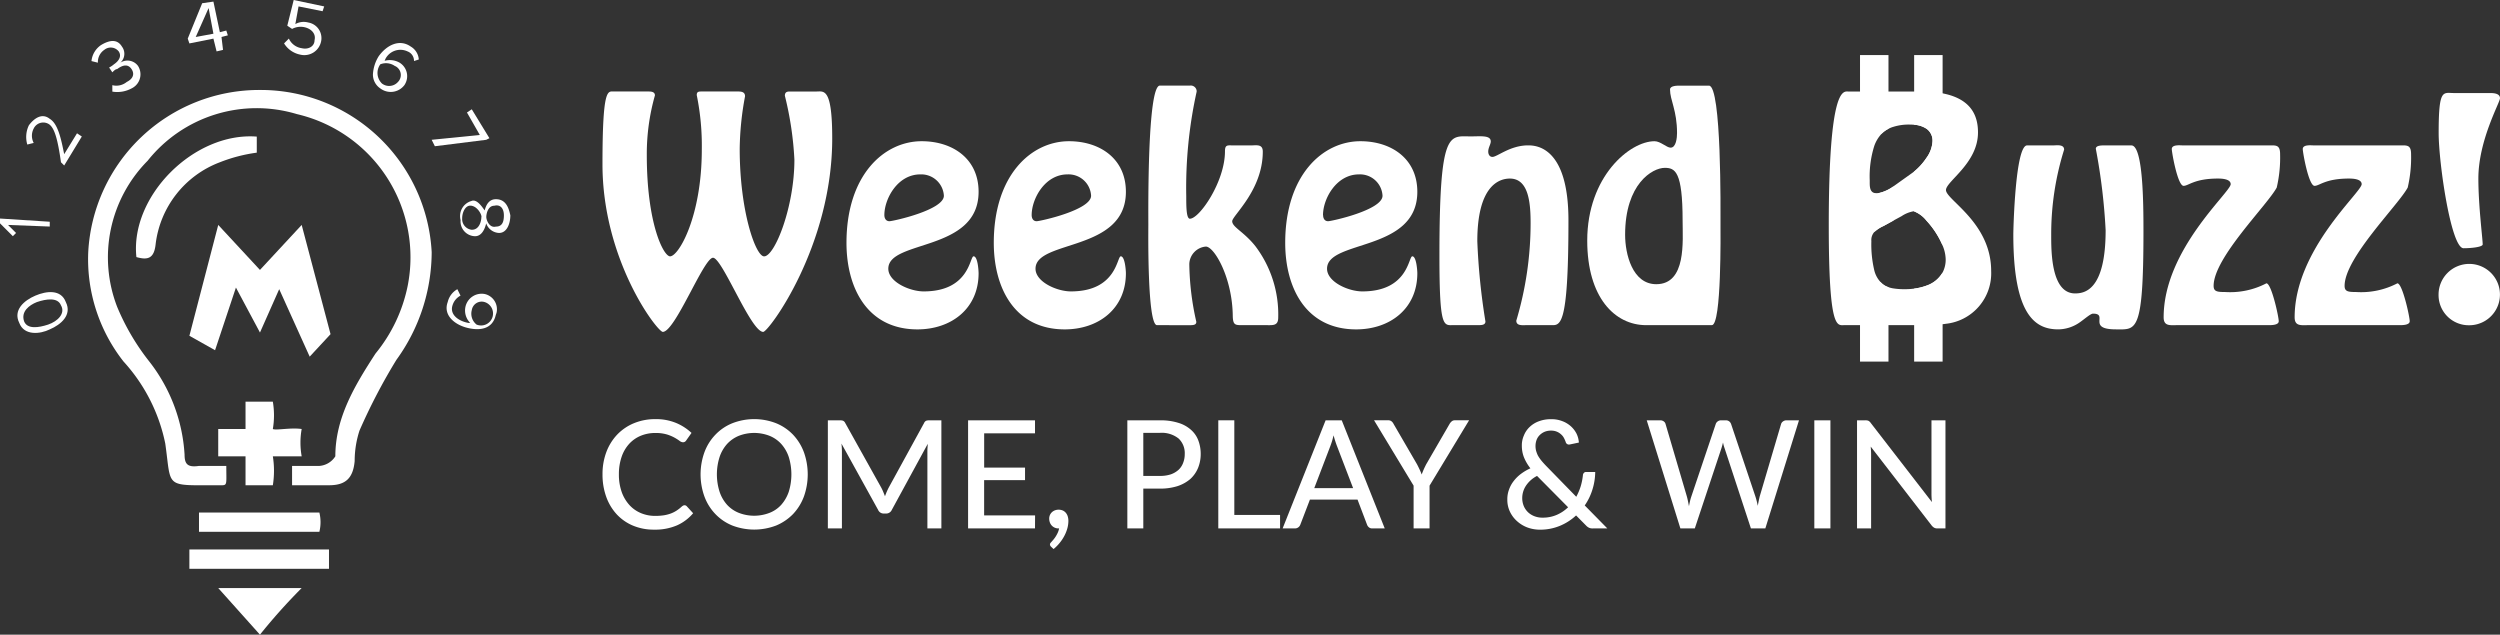 <svg xmlns="http://www.w3.org/2000/svg" width="260.006" height="66.007" viewBox="0 0 260.006 66.007">
  <rect x="0" y="0" width="260.006" height="66.007" fill="#333333" stroke="none"/>
  <g id="logo" transform="translate(-120.394 -235.653)">
    <g id="Group_112" data-name="Group 112">
      <g id="Group_96" data-name="Group 96">
        <path id="Path_515" data-name="Path 515" d="M380.4,245.87c0-.49-.63-.54-1-.54h-3.78c-1.15,0-1.6-.52-1.6,4.16,0,3.08,1.28,11.98,2.59,11.98.77,0,1.99-.12,1.99-.4,0-.57-.45-4-.45-6.85C378.15,250.23,380.4,246.32,380.4,245.87Zm-3.22,17.23a3.192,3.192,0,0,0-3.17,3.21v.05a3.139,3.139,0,0,0,3.16,3.12h.06a3.19,3.19,0,0,0-.05-6.38Z" fill="#fff"/>
      </g>
      <g id="Group_111" data-name="Group 111">
        <g id="Group_107" data-name="Group 107">
          <g id="Shape_7" data-name="Shape 7">
            <path id="Path_516" data-name="Path 516" d="M147.43,245.01a17.815,17.815,0,0,0-17.86,16.88,17.225,17.225,0,0,0,3.67,11.36,17.978,17.978,0,0,1,4.34,8.52c.67,4.68-.16,4.35,5.51,4.35,1,0,.84.16.84-2.01h-2.84c-1.17.17-1.5-.17-1.5-1.17a17.373,17.373,0,0,0-3.67-9.69,24.021,24.021,0,0,1-3.34-5.68,14.281,14.281,0,0,1,3.17-15.2,14.491,14.491,0,0,1,15.52-4.85,15.288,15.288,0,0,1,11.52,17.88,16.153,16.153,0,0,1-3.34,7.02c-2.17,3.34-4.18,6.68-4.18,10.69a2.154,2.154,0,0,1-1.66,1h-2.84v2.01h3.84c1.67,0,2.5-.67,2.67-2.51a10.3,10.3,0,0,1,.5-3.17,60.513,60.513,0,0,1,3.84-7.36,19.164,19.164,0,0,0,3.67-11.2A17.814,17.814,0,0,0,147.43,245.01Zm-12.85,17.38c1.17.33,1.84.17,2-1.34a10.431,10.431,0,0,1,6.68-8.52,16.326,16.326,0,0,1,3.84-1v-1.67C140.59,249.36,133.91,256.04,134.58,262.39Zm19.03,26.57H141.09v2h12.52A4.227,4.227,0,0,0,153.61,288.96Zm-13.52,3.84v2.01h14.52V292.8Zm11.68-12.53c-1.17-.17-2.67.17-3,0a8.462,8.462,0,0,0,0-2.84h-2.84v2.84h-2.84v2.84h2.84v3.01h2.84a9.5,9.5,0,0,0,0-3.01h3A7.971,7.971,0,0,1,151.77,280.27Zm-8.68,16.54,4.34,4.85a60.544,60.544,0,0,1,4.34-4.85Z" fill="#fff"/>
          </g>
          <g id="Group_97" data-name="Group 97">
            <path id="Path_517" data-name="Path 517" d="M127.24,267.07c-.5-1.34-2-1.17-3.17-.67s-2.34,1.5-1.67,2.84c.5,1.34,2.17,1.17,3.17.67C126.74,269.41,127.91,268.41,127.24,267.07Zm-1.84,2.34c-1,.33-2.17.5-2.5-.34-.34-1,.5-1.67,1.33-2,1-.34,2.17-.5,2.5.33C127.23,268.24,126.4,269.07,125.4,269.41Z" fill="#fff"/>
          </g>
          <g id="Group_98" data-name="Group 98">
            <path id="Path_518" data-name="Path 518" d="M125.568,259.215l-4.339-.167.834.835-.334.334-1.335-1.336v-.5l5.174.334Z" fill="#fff"/>
          </g>
          <g id="Group_99" data-name="Group 99">
            <path id="Path_519" data-name="Path 519" d="M127.07,252.864l-.334-.334c-.334-2.339-.668-3.676-1.336-4.011a1.1,1.1,0,0,0-1.484.467l-.016.033a1.6,1.6,0,0,0,0,1.5l-.668.167a2.8,2.8,0,0,1,.167-2.005c.5-.669,1.336-1.337,2.17-.669.834.5,1.168,2.005,1.5,3.676l1.335-2.172.5.334Z" fill="#fff"/>
          </g>
          <g id="Group_100" data-name="Group 100">
            <path id="Path_520" data-name="Path 520" d="M132.076,244.511a1.7,1.7,0,0,0,1.5-.334c.668-.334.834-.835.5-1.336s-.834-.5-1.5,0c-.167,0-.334.167-.5.334l-.333-.5a2.4,2.4,0,0,0,.5-.334c.5-.334.834-.835.5-1.337a1.055,1.055,0,0,0-1.481-.182l-.019.015a1.52,1.52,0,0,0-.667,1.336l-.668-.167a2.284,2.284,0,0,1,1-1.671c.835-.5,1.669-.669,2.17.167a1.24,1.24,0,0,1-.167,1.671,1.356,1.356,0,0,1,1.835.334,1.622,1.622,0,0,1-.49,2.241,1.692,1.692,0,0,1-.177.1,3.142,3.142,0,0,1-2,.334Z" fill="#fff"/>
          </g>
          <g id="Group_101" data-name="Group 101">
            <path id="Path_521" data-name="Path 521" d="M144.09,239.33l-.16-.5-.67.17-.67-3.18-1.17.17-1.5,3.68.17.5,2.5-.5.33,1.33.67-.16-.16-1.34Zm-3.34.17,1.34-3.01.5,2.67Z" fill="#fff"/>
          </g>
          <g id="Group_102" data-name="Group 102">
            <path id="Path_522" data-name="Path 522" d="M150.437,239.665a1.732,1.732,0,0,0,1.335,1c.668.167,1.336-.167,1.336-.835.167-.668-.334-1.17-1-1.336a1.882,1.882,0,0,0-1.335.167l-.5-.334.667-2.674,3.171.668-.167.5-2.5-.5-.334,1.838a1.773,1.773,0,0,1,1.335-.167,1.646,1.646,0,0,1,1.359,1.89c-.006.039-.014.077-.023.115a1.778,1.778,0,0,1-2.123,1.347l-.047-.011a2.561,2.561,0,0,1-1.674-1.167Z" fill="#fff"/>
          </g>
          <g id="Group_103" data-name="Group 103">
            <path id="Path_523" data-name="Path 523" d="M163.12,240.5c-1.17-.83-2.5-.17-3.34,1a3.95,3.95,0,0,0-.6,1.88,1.724,1.724,0,0,0,.77,1.47,1.784,1.784,0,0,0,2.5-.34.557.557,0,0,0,.05-.08,1.644,1.644,0,0,0-.55-2.26,2.039,2.039,0,0,0-1.6-.18.164.164,0,0,0,.1-.15,1.75,1.75,0,0,1,2.33-.84,1.037,1.037,0,0,1,.67,1l.5-.16A1.686,1.686,0,0,0,163.12,240.5Zm-1.67,2.01a.911.911,0,0,1,.33.22,1.026,1.026,0,0,1,0,1.45,1.224,1.224,0,0,1-1.66.16,1.526,1.526,0,0,1-.17-2A1.6,1.6,0,0,1,161.45,242.51Z" fill="#fff"/>
          </g>
          <g id="Group_104" data-name="Group 104">
            <path id="Path_524" data-name="Path 524" d="M165.288,250.192l5.007-.5-1.336-2.339.5-.334,1.836,3.007-.334.167-5.34.668Z" fill="#fff"/>
          </g>
          <g id="Group_105" data-name="Group 105">
            <path id="Path_525" data-name="Path 525" d="M171.97,256.37c-.67,0-1,.51-1.17,1.17-.34-.5-.84-1.17-1.34-1l-.01.01a1.625,1.625,0,0,0-1.15,2,.277.277,0,0,0-.01.09,1.543,1.543,0,0,0,1.51,1.58c.66,0,1-.67,1.16-1.34a1.473,1.473,0,0,0,1.34,1c.83,0,1.17-1,1.17-1.83C173.3,257.21,172.97,256.37,171.97,256.37Zm-1.51,1.84c0,.34-.16,1.34-1,1.34a1.121,1.121,0,0,1-1-1.17c0-.67.34-1.34.84-1.34.67,0,1.17.84,1.17,1.17Zm1.51,1.01c-.67.17-1-.67-1-1s.17-1.17.83-1.17c.67-.17,1,.33,1,1S172.63,259.22,171.97,259.22Z" fill="#fff"/>
          </g>
          <g id="Group_106" data-name="Group 106">
            <path id="Path_526" data-name="Path 526" d="M170.8,266.23a1.726,1.726,0,0,0-2,1.34,1.822,1.822,0,0,0,.5,1.67h-.17c-1-.17-2-.84-1.67-1.84a1.682,1.682,0,0,1,.83-1l-.33-.67a2.076,2.076,0,0,0-1,1.33c-.5,1.34.67,2.34,2,2.68s2.67.16,3-1.34a2.248,2.248,0,0,0,.08-.24A1.624,1.624,0,0,0,170.8,266.23Zm.83,2.34a.88.88,0,0,1-.05.15,1.238,1.238,0,0,1-1.62.69,1.442,1.442,0,0,1-.5-1.5,1.04,1.04,0,0,1,1.34-.84A1.244,1.244,0,0,1,171.63,268.57Z" fill="#fff"/>
          </g>
          <g id="Shape_3_copy" data-name="Shape 3 copy">
            <path id="Path_527" data-name="Path 527" d="M151.769,259.047l-4.339,4.679-4.339-4.679-3,11.529,2.67,1.5,2.17-6.517,2.5,4.679,2-4.511,3.171,7.018,2.17-2.339Z" fill="#fff"/>
          </g>
        </g>
        <g id="Group_110" data-name="Group 110">
          <g id="Group_108" data-name="Group 108">
            <path id="Path_528" data-name="Path 528" d="M205.313,245.17c.759,0,1.634-.438,1.634,4.877,0,11.245-6.623,20.124-7.177,20.124-1.284,0-4.259-7.711-5.222-7.711s-3.939,7.71-5.222,7.71c-.555,0-6.273-7.418-6.273-17.437,0-8,.555-7.565,1.167-7.565h3.617c.292,0,.671.029.671.409a22.313,22.313,0,0,0-.846,6.192c0,7.185,1.75,10.544,2.421,10.544.9,0,3.3-4.147,3.3-11.1a26.353,26.353,0,0,0-.525-5.666c0-.351.175-.379.5-.379h3.793c.379,0,.729.058.729.5a31.3,31.3,0,0,0-.555,5.462c0,6.513,1.663,11.186,2.538,11.186,1.109,0,3.151-5.141,3.151-10.047a34.446,34.446,0,0,0-.992-6.66c0-.467.35-.438.613-.438Z" fill="#fff"/>
            <path id="Path_529" data-name="Path 529" d="M221.65,262.31c-.41,0-.41,3.65-5.19,3.65-1.46,0-3.68-.99-3.68-2.36,0-3.04,9.39-1.72,9.39-8,0-3.45-2.71-5.26-5.92-5.26-3.91,0-7.82,3.51-7.82,10.57,0,4.68,2.16,9,7.38,9,3.5,0,6.36-2.14,6.36-5.84C222.17,263.83,222.09,262.31,221.65,262.31Zm-9.28-4.29c0-1.69,1.37-4.23,3.74-4.23a2.356,2.356,0,0,1,2.45,2.22c0,1.49-5.31,2.65-5.66,2.65C212.52,258.66,212.37,258.34,212.37,258.02Z" fill="#fff"/>
            <path id="Path_530" data-name="Path 530" d="M236.96,262.31c-.41,0-.41,3.65-5.19,3.65-1.46,0-3.68-.99-3.68-2.36,0-3.04,9.4-1.72,9.4-8,0-3.45-2.71-5.26-5.92-5.26-3.91,0-7.82,3.51-7.82,10.57,0,4.68,2.16,9,7.38,9,3.5,0,6.36-2.14,6.36-5.84C237.49,263.83,237.4,262.31,236.96,262.31Zm-9.27-4.29c0-1.69,1.37-4.23,3.73-4.23a2.344,2.344,0,0,1,2.45,2.22c0,1.49-5.31,2.65-5.66,2.65C227.83,258.66,227.69,258.34,227.69,258.02Z" fill="#fff"/>
            <path id="Path_531" data-name="Path 531" d="M240.724,269.469c-1.022,0-.9-9.784-.9-10.456,0-1.373-.117-14.458,1.2-14.458h3.122a.614.614,0,0,1,.7.519.57.57,0,0,1,0,.124,46.352,46.352,0,0,0-1.079,10.865c0,1.023,0,2.337.38,2.337.992,0,3.647-3.855,3.647-7.01,0-.73.291-.613.9-.613h1.779c.584,0,1.254-.175,1.254.643,0,4.031-3.18,6.659-3.18,7.243,0,.614,1.2,1.08,2.393,2.571a11.771,11.771,0,0,1,2.392,7.448c0,.876-.555.788-1.284.788h-2.362c-.787,0-1.05.029-1.08-.9-.029-4.031-1.926-7.273-2.8-7.273a1.878,1.878,0,0,0-1.721,1.84,28.53,28.53,0,0,0,.729,5.987c0,.322-.292.351-.729.351Z" fill="#fff"/>
            <path id="Path_532" data-name="Path 532" d="M267.28,262.31c-.41,0-.41,3.65-5.2,3.65-1.46,0-3.67-.99-3.67-2.36,0-3.04,9.39-1.72,9.39-8,0-3.45-2.71-5.26-5.92-5.26-3.91,0-7.82,3.51-7.82,10.57,0,4.68,2.15,9,7.38,9,3.5,0,6.36-2.14,6.36-5.84C267.8,263.83,267.71,262.31,267.28,262.31ZM258,258.02h-.01c0-1.69,1.38-4.23,3.74-4.23a2.344,2.344,0,0,1,2.45,2.22c0,1.49-5.31,2.65-5.66,2.65C258.14,258.66,258,258.34,258,258.02Z" fill="#fff"/>
            <path id="Path_533" data-name="Path 533" d="M279.114,269.47c-.379,0-1.021.088-1.021-.467a35.474,35.474,0,0,0,1.488-10.106c0-2.074-.175-4.673-2.159-4.673-1.109,0-3.384.73-3.384,6.514a68.149,68.149,0,0,0,.845,8.349c0,.409-.5.379-.788.379h-2.48c-1.079,0-1.517.5-1.517-7.214,0-13.231,1.022-12.413,3.268-12.413,1.021,0,2.071-.146,2.071.526,0,.292-.263.643-.263,1.052,0,.292.146.555.437.555.5,0,1.838-1.2,3.705-1.2.818,0,4.2.117,4.2,7.8,0,11.478-.9,10.894-1.9,10.894Z" fill="#fff"/>
            <path id="Path_534" data-name="Path 534" d="M299.33,259.01c0-1.37.12-14.45-1.2-14.45H295.1c-.29,0-1.02,0-1.02.4,0,1.11.73,2.17.73,4.53,0,.47-.09,1.52-.67,1.52-.41,0-1.05-.67-1.67-.67-2.56,0-7,3.65-7,10.34,0,5.9,2.86,8.79,6.13,8.79h6.83C299.45,269.47,299.33,259.69,299.33,259.01Zm-6.68,6.2c-2.48,0-3.24-3.13-3.24-5.14,0-5.32,2.86-6.96,4.12-6.96,1.07,0,1.86.35,1.86,5.49v.01C295.39,260.71,295.8,265.21,292.65,265.21Z" fill="#fff"/>
            <path id="Path_535" data-name="Path 535" d="M322.78,255.42c0-.91,3.33-2.78,3.33-5.99,0-1.5-.51-3.33-3.36-4-.1-.02-.21-.05-.32-.07a11.327,11.327,0,0,0-1.68-.17,5.717,5.717,0,0,0-.59-.02H312.6c-.49,0-2.01-.53-2.01,13.9,0,10.95.87,10.4,1.6,10.4h8.79a9.435,9.435,0,0,0,1.45-.1,3.1,3.1,0,0,0,.32-.04,5.282,5.282,0,0,0,4.73-5.5C327.48,258.8,322.78,256.44,322.78,255.42Zm-5.98-6.37a2.691,2.691,0,0,1,.52-.21,5.372,5.372,0,0,1,1.73-.23c.14,0,.28.01.42.02a2.587,2.587,0,0,1,1.28.41,1.5,1.5,0,0,1,.63,1.32,3.216,3.216,0,0,1-.63,1.71,6.391,6.391,0,0,1-1.28,1.42c-.06.04-.11.08-.16.12l-1.99,1.42-.14.1a4.076,4.076,0,0,1-1.57.64.655.655,0,0,1-.29-.05c-.51-.15-.47-.79-.47-1.3a10.564,10.564,0,0,1,.47-3.58,3.535,3.535,0,0,1,.79-1.3A2.618,2.618,0,0,1,316.8,249.05Zm5.63,14.94a3.07,3.07,0,0,1-1.68,1.37,5.843,5.843,0,0,1-1.28.31,7.46,7.46,0,0,1-.95.06,7.235,7.235,0,0,1-1.2-.08,2.637,2.637,0,0,1-.52-.13,1.825,1.825,0,0,1-.82-.53,2.7,2.7,0,0,1-.66-1.24,11.692,11.692,0,0,1-.3-3.02,1.262,1.262,0,0,1,.3-.94,3.536,3.536,0,0,1,.96-.63l1.04-.57.85-.46a3.23,3.23,0,0,1,1.23-.5.2.2,0,0,1,.07.01,3.081,3.081,0,0,1,1.28.96,8.969,8.969,0,0,1,1.68,2.59,3.916,3.916,0,0,1,.32,1.44A2.876,2.876,0,0,1,322.43,263.99Z" fill="#fff"/>
            <path id="Path_536" data-name="Path 536" d="M342.064,250.777c1.226,0,1.255,6.134,1.255,8.908,0,10.719-.759,10.223-2.859,10.223-3.063,0-.729-1.636-2.392-1.636-.262,0-.933.614-1.458.964a3.934,3.934,0,0,1-2.158.672c-2.422,0-4.668-1.519-4.668-9.872,0-.5.2-9.259,1.429-9.259H333.9c.379,0,1.167-.146,1.167.438a29.377,29.377,0,0,0-1.342,8.879c0,1.636-.029,6.075,2.48,6.075.963,0,3.18-.292,3.18-6.572a62.167,62.167,0,0,0-1.021-8.47c0-.38.671-.351.992-.351Z" fill="#fff"/>
            <path id="Path_537" data-name="Path 537" d="M346.877,269.469c-.759,0-1.459.146-1.459-.817,0-7.04,6.973-13,6.973-13.845,0-.555-.963-.584-1.313-.584-2.48,0-3.063.759-3.588.759-.612,0-1.225-3.476-1.225-3.826,0-.5.9-.379,1.2-.379h8.781c.817,0,1.284-.117,1.284.905a13.729,13.729,0,0,1-.35,3.476c-.963,1.811-6.564,7.3-6.564,10.223,0,.584.35.643,1.2.643a8.14,8.14,0,0,0,4.288-.906c.525,0,1.284,3.476,1.284,3.943,0,.438-.875.409-1.138.409Z" fill="#fff"/>
            <path id="Path_538" data-name="Path 538" d="M360.5,269.469c-.758,0-1.458.146-1.458-.817,0-7.04,6.972-13,6.972-13.845,0-.555-.963-.584-1.313-.584-2.48,0-3.063.759-3.588.759-.613,0-1.226-3.476-1.226-3.826,0-.5.9-.379,1.2-.379h8.781c.817,0,1.284-.117,1.284.905a13.729,13.729,0,0,1-.35,3.476c-.963,1.811-6.564,7.3-6.564,10.223,0,.584.35.643,1.2.643a8.14,8.14,0,0,0,4.288-.906c.526,0,1.284,3.476,1.284,3.943,0,.438-.875.409-1.138.409Z" fill="#fff"/>
          </g>
          <g id="Group_109" data-name="Group 109">
            <path id="Path_539" data-name="Path 539" d="M191.582,288.2a.323.323,0,0,1,.243.11l.656.72a4.677,4.677,0,0,1-1.677,1.261,5.755,5.755,0,0,1-2.382.446,5.562,5.562,0,0,1-2.209-.423,4.868,4.868,0,0,1-1.689-1.182,5.32,5.32,0,0,1-1.083-1.816,6.771,6.771,0,0,1-.384-2.326,6.491,6.491,0,0,1,.4-2.325,5.358,5.358,0,0,1,1.13-1.816,5.1,5.1,0,0,1,1.74-1.182,5.751,5.751,0,0,1,2.24-.423,5.438,5.438,0,0,1,2.128.392,5.339,5.339,0,0,1,1.618,1.041l-.547.775a.453.453,0,0,1-.137.142.384.384,0,0,1-.215.055.617.617,0,0,1-.348-.149,4.837,4.837,0,0,0-.524-.333,4.184,4.184,0,0,0-.8-.333,4.08,4.08,0,0,0-1.189-.149,3.908,3.908,0,0,0-1.532.294,3.391,3.391,0,0,0-1.2.846,3.834,3.834,0,0,0-.782,1.355,5.519,5.519,0,0,0-.278,1.812,5.369,5.369,0,0,0,.289,1.825,4.023,4.023,0,0,0,.8,1.355,3.384,3.384,0,0,0,1.2.845,3.788,3.788,0,0,0,1.486.29,5.914,5.914,0,0,0,.872-.058,3.781,3.781,0,0,0,.712-.176,3.118,3.118,0,0,0,.614-.3,4.018,4.018,0,0,0,.571-.443.706.706,0,0,1,.133-.09A.335.335,0,0,1,191.582,288.2Z" fill="#fff"/>
            <path id="Path_540" data-name="Path 540" d="M204,282.68a5.361,5.361,0,0,0-1.13-1.82,5.126,5.126,0,0,0-1.76-1.19,6.267,6.267,0,0,0-4.55,0,5.033,5.033,0,0,0-1.76,1.19,5.236,5.236,0,0,0-1.14,1.82,6.79,6.79,0,0,0,0,4.62,5.235,5.235,0,0,0,1.14,1.82,5.077,5.077,0,0,0,1.76,1.19,6.371,6.371,0,0,0,4.55,0,5.27,5.27,0,0,0,1.76-1.19A5.36,5.36,0,0,0,204,287.3a6.87,6.87,0,0,0,0-4.62Zm-1.57,4.11a4.018,4.018,0,0,1-.78,1.36,3.22,3.22,0,0,1-1.22.84,4.416,4.416,0,0,1-3.2,0,3.3,3.3,0,0,1-1.22-.84,3.859,3.859,0,0,1-.78-1.36,5.977,5.977,0,0,1,0-3.6,3.859,3.859,0,0,1,.78-1.36,3.448,3.448,0,0,1,1.22-.85,4.416,4.416,0,0,1,3.2,0,3.361,3.361,0,0,1,1.22.85,3.859,3.859,0,0,1,.78,1.36,6.135,6.135,0,0,1,0,3.6Z" fill="#fff"/>
            <path id="Path_541" data-name="Path 541" d="M218.3,279.366V290.61h-1.455v-8c0-.12,0-.248.012-.384s.017-.274.027-.415l-3.738,6.867a.637.637,0,0,1-.6.384h-.235a.623.623,0,0,1-.594-.384l-3.809-6.89a7.782,7.782,0,0,1,.047.822v8h-1.462V279.366h1.236a1.056,1.056,0,0,1,.34.043.48.48,0,0,1,.231.239l3.754,6.734a4.547,4.547,0,0,1,.2.431c.063.151.122.3.18.454a7.405,7.405,0,0,1,.383-.893l3.684-6.726a.453.453,0,0,1,.223-.239,1.056,1.056,0,0,1,.34-.043Z" fill="#fff"/>
            <path id="Path_542" data-name="Path 542" d="M228.045,289.255l-.008,1.355h-6.96V279.366h6.96v1.355H222.75v3.562H227v1.308h-4.254v3.664Z" fill="#fff"/>
            <path id="Path_543" data-name="Path 543" d="M230.476,290.61a.935.935,0,0,1-.692-.293.982.982,0,0,1-.2-.325,1.173,1.173,0,0,1-.07-.407.95.95,0,0,1,.07-.357.909.909,0,0,1,.2-.293.956.956,0,0,1,.309-.2,1.12,1.12,0,0,1,.84.015.9.9,0,0,1,.321.251,1.077,1.077,0,0,1,.192.373,1.586,1.586,0,0,1,.063.454,2.956,2.956,0,0,1-.1.743,3.86,3.86,0,0,1-.3.775,4.28,4.28,0,0,1-.485.744,4.538,4.538,0,0,1-.656.666l-.259-.242a.331.331,0,0,1-.117-.243.218.218,0,0,1,.035-.113.587.587,0,0,1,.09-.114c.052-.057.12-.133.2-.227a2.982,2.982,0,0,0,.246-.325,3.314,3.314,0,0,0,.227-.408,1.91,1.91,0,0,0,.153-.473Z" fill="#fff"/>
            <path id="Path_544" data-name="Path 544" d="M245.01,281.43a2.743,2.743,0,0,0-.78-1.1,3.454,3.454,0,0,0-1.32-.71,5.944,5.944,0,0,0-1.87-.25h-3.4v11.24h1.66v-4.14h1.74a5.936,5.936,0,0,0,1.82-.26,3.953,3.953,0,0,0,1.33-.74,3.233,3.233,0,0,0,.8-1.14,3.818,3.818,0,0,0,.28-1.45A3.961,3.961,0,0,0,245.01,281.43Zm-1.57,2.37a1.862,1.862,0,0,1-.48.72,2.357,2.357,0,0,1-.81.47,3.51,3.51,0,0,1-1.11.16H239.3v-4.48h1.74a2.809,2.809,0,0,1,1.93.59,2.082,2.082,0,0,1,.64,1.61A2.437,2.437,0,0,1,243.44,283.8Z" fill="#fff"/>
            <path id="Path_545" data-name="Path 545" d="M253.524,289.208v1.4H247.1V279.366h1.666v9.842Z" fill="#fff"/>
            <path id="Path_546" data-name="Path 546" d="M259.94,279.37h-1.68l-4.47,11.24h1.28a.578.578,0,0,0,.36-.12.6.6,0,0,0,.2-.27l1-2.61h4.95l.99,2.61a.629.629,0,0,0,.2.28.516.516,0,0,0,.36.11h1.28Zm-2.86,7.05,1.66-4.34c.06-.16.12-.33.18-.52s.11-.4.17-.63a10.616,10.616,0,0,0,.36,1.13l1.67,4.36Z" fill="#fff"/>
            <path id="Path_547" data-name="Path 547" d="M269.071,286.163v4.447h-1.659v-4.447l-4.114-6.8h1.463a.547.547,0,0,1,.352.106.8.8,0,0,1,.218.278l2.44,4.2c.1.193.189.375.27.548s.153.341.215.508c.058-.167.124-.336.2-.508s.163-.355.262-.548l2.432-4.2a.988.988,0,0,1,.215-.262.5.5,0,0,1,.348-.122h1.471Z" fill="#fff"/>
            <path id="Path_548" data-name="Path 548" d="M285.21,288.22a6,6,0,0,0,.8-1.65,6.3,6.3,0,0,0,.29-1.83h-.95a.29.29,0,0,0-.23.1.374.374,0,0,0-.1.25,6.4,6.4,0,0,1-.23,1.14,6.141,6.141,0,0,1-.46,1.09l-3.17-3.25c-.18-.19-.35-.38-.48-.54a4.009,4.009,0,0,1-.34-.5,3.027,3.027,0,0,1-.19-.5,2.074,2.074,0,0,1-.06-.5,1.883,1.883,0,0,1,.11-.62,1.4,1.4,0,0,1,.33-.51,1.628,1.628,0,0,1,.51-.34,1.694,1.694,0,0,1,.67-.12,1.466,1.466,0,0,1,1.04.39,1.264,1.264,0,0,1,.3.38,3,3,0,0,1,.18.41.348.348,0,0,0,.42.26l.95-.2a2.459,2.459,0,0,0-.24-.92,2.634,2.634,0,0,0-.59-.77,2.77,2.77,0,0,0-.9-.54,3.082,3.082,0,0,0-1.16-.2,3.521,3.521,0,0,0-1.28.22,2.759,2.759,0,0,0-.95.59,2.458,2.458,0,0,0-.6.89,2.509,2.509,0,0,0-.21,1.08,3.264,3.264,0,0,0,.21,1.16,4.709,4.709,0,0,0,.68,1.17,5.123,5.123,0,0,0-.96.56,3.807,3.807,0,0,0-.76.74,3.078,3.078,0,0,0-.5.9,2.8,2.8,0,0,0-.18,1.03,2.861,2.861,0,0,0,.29,1.32,3.113,3.113,0,0,0,.77.99,3.365,3.365,0,0,0,1.08.63,3.756,3.756,0,0,0,1.24.21,5.326,5.326,0,0,0,2.09-.4,5.619,5.619,0,0,0,1.68-1.08l1.04,1.05a1,1,0,0,0,.33.24.864.864,0,0,0,.39.06h1.49Zm-2.91.98a3.633,3.633,0,0,1-1.49.29,2.281,2.281,0,0,1-.78-.13,2.035,2.035,0,0,1-.67-.39,1.965,1.965,0,0,1-.47-.64,2.151,2.151,0,0,1-.18-.87,2.338,2.338,0,0,1,.38-1.28,3.032,3.032,0,0,1,1.16-1.03l3.23,3.26A3.941,3.941,0,0,1,282.3,289.2Z" fill="#fff"/>
            <path id="Path_549" data-name="Path 549" d="M307.493,279.366l-3.5,11.244h-1.5l-2.738-8.338a4,4,0,0,1-.164-.6q-.086.36-.164.6l-2.769,8.338h-1.5l-3.5-11.244h1.392a.623.623,0,0,1,.368.106.487.487,0,0,1,.2.286l2.213,7.524c.042.146.079.306.114.478s.069.352.105.54c.036-.188.075-.368.113-.54a4.645,4.645,0,0,1,.137-.478l2.534-7.524a.541.541,0,0,1,.2-.274.579.579,0,0,1,.363-.118h.477a.573.573,0,0,1,.36.11.616.616,0,0,1,.2.282l2.524,7.525a8.461,8.461,0,0,1,.25.979q.095-.54.2-.979l2.221-7.524a.49.49,0,0,1,.2-.274.6.6,0,0,1,.367-.118Z" fill="#fff"/>
            <path id="Path_550" data-name="Path 550" d="M310.762,290.61h-1.674V279.366h1.674Z" fill="#fff"/>
            <path id="Path_551" data-name="Path 551" d="M322.727,279.366V290.61h-.845a.675.675,0,0,1-.324-.07.965.965,0,0,1-.262-.227l-6.343-8.213c.011.141.019.279.028.415s.012.264.012.384v7.712H313.53V279.366h.861a.833.833,0,0,1,.328.051.714.714,0,0,1,.242.231l6.358,8.222c-.016-.151-.028-.3-.035-.443s-.012-.278-.012-.4v-7.658Z" fill="#fff"/>
          </g>
        </g>
      </g>
    </g>
    <g id="Group_526" data-name="Group 526">
      <path id="Path_2027" data-name="Path 2027" d="M316.8,241.38v7.67a2.618,2.618,0,0,0-.69.49,3.664,3.664,0,0,0-2.27,1.71v-9.87Z" fill="#fff"/>
      <path id="Path_2028" data-name="Path 2028" d="M317.32,255.03v3.56l-1.04.57a3.536,3.536,0,0,0-.96.63v-4.07a.655.655,0,0,0,.29.05,4.076,4.076,0,0,0,1.57-.64Z" fill="#fff"/>
      <path id="Path_2029" data-name="Path 2029" d="M316.8,265.52v7.74h-2.96v-9.91a2.783,2.783,0,0,0,2.14,1.64A1.825,1.825,0,0,0,316.8,265.52Z" fill="#fff"/>
      <path id="Path_2030" data-name="Path 2030" d="M322.43,241.38v19.81a8.969,8.969,0,0,0-1.68-2.59,3.081,3.081,0,0,0-1.28-.96v-4.15a6.391,6.391,0,0,0,1.28-1.42,3.216,3.216,0,0,0,.63-1.71,1.5,1.5,0,0,0-.63-1.32,2.587,2.587,0,0,0-1.28-.41v-7.25Z" fill="#fff"/>
      <path id="Path_2031" data-name="Path 2031" d="M322.43,263.99v9.27h-2.96v-7.59a5.843,5.843,0,0,0,1.28-.31A3.07,3.07,0,0,0,322.43,263.99Z" fill="#fff"/>
    </g>
  </g>
</svg>
